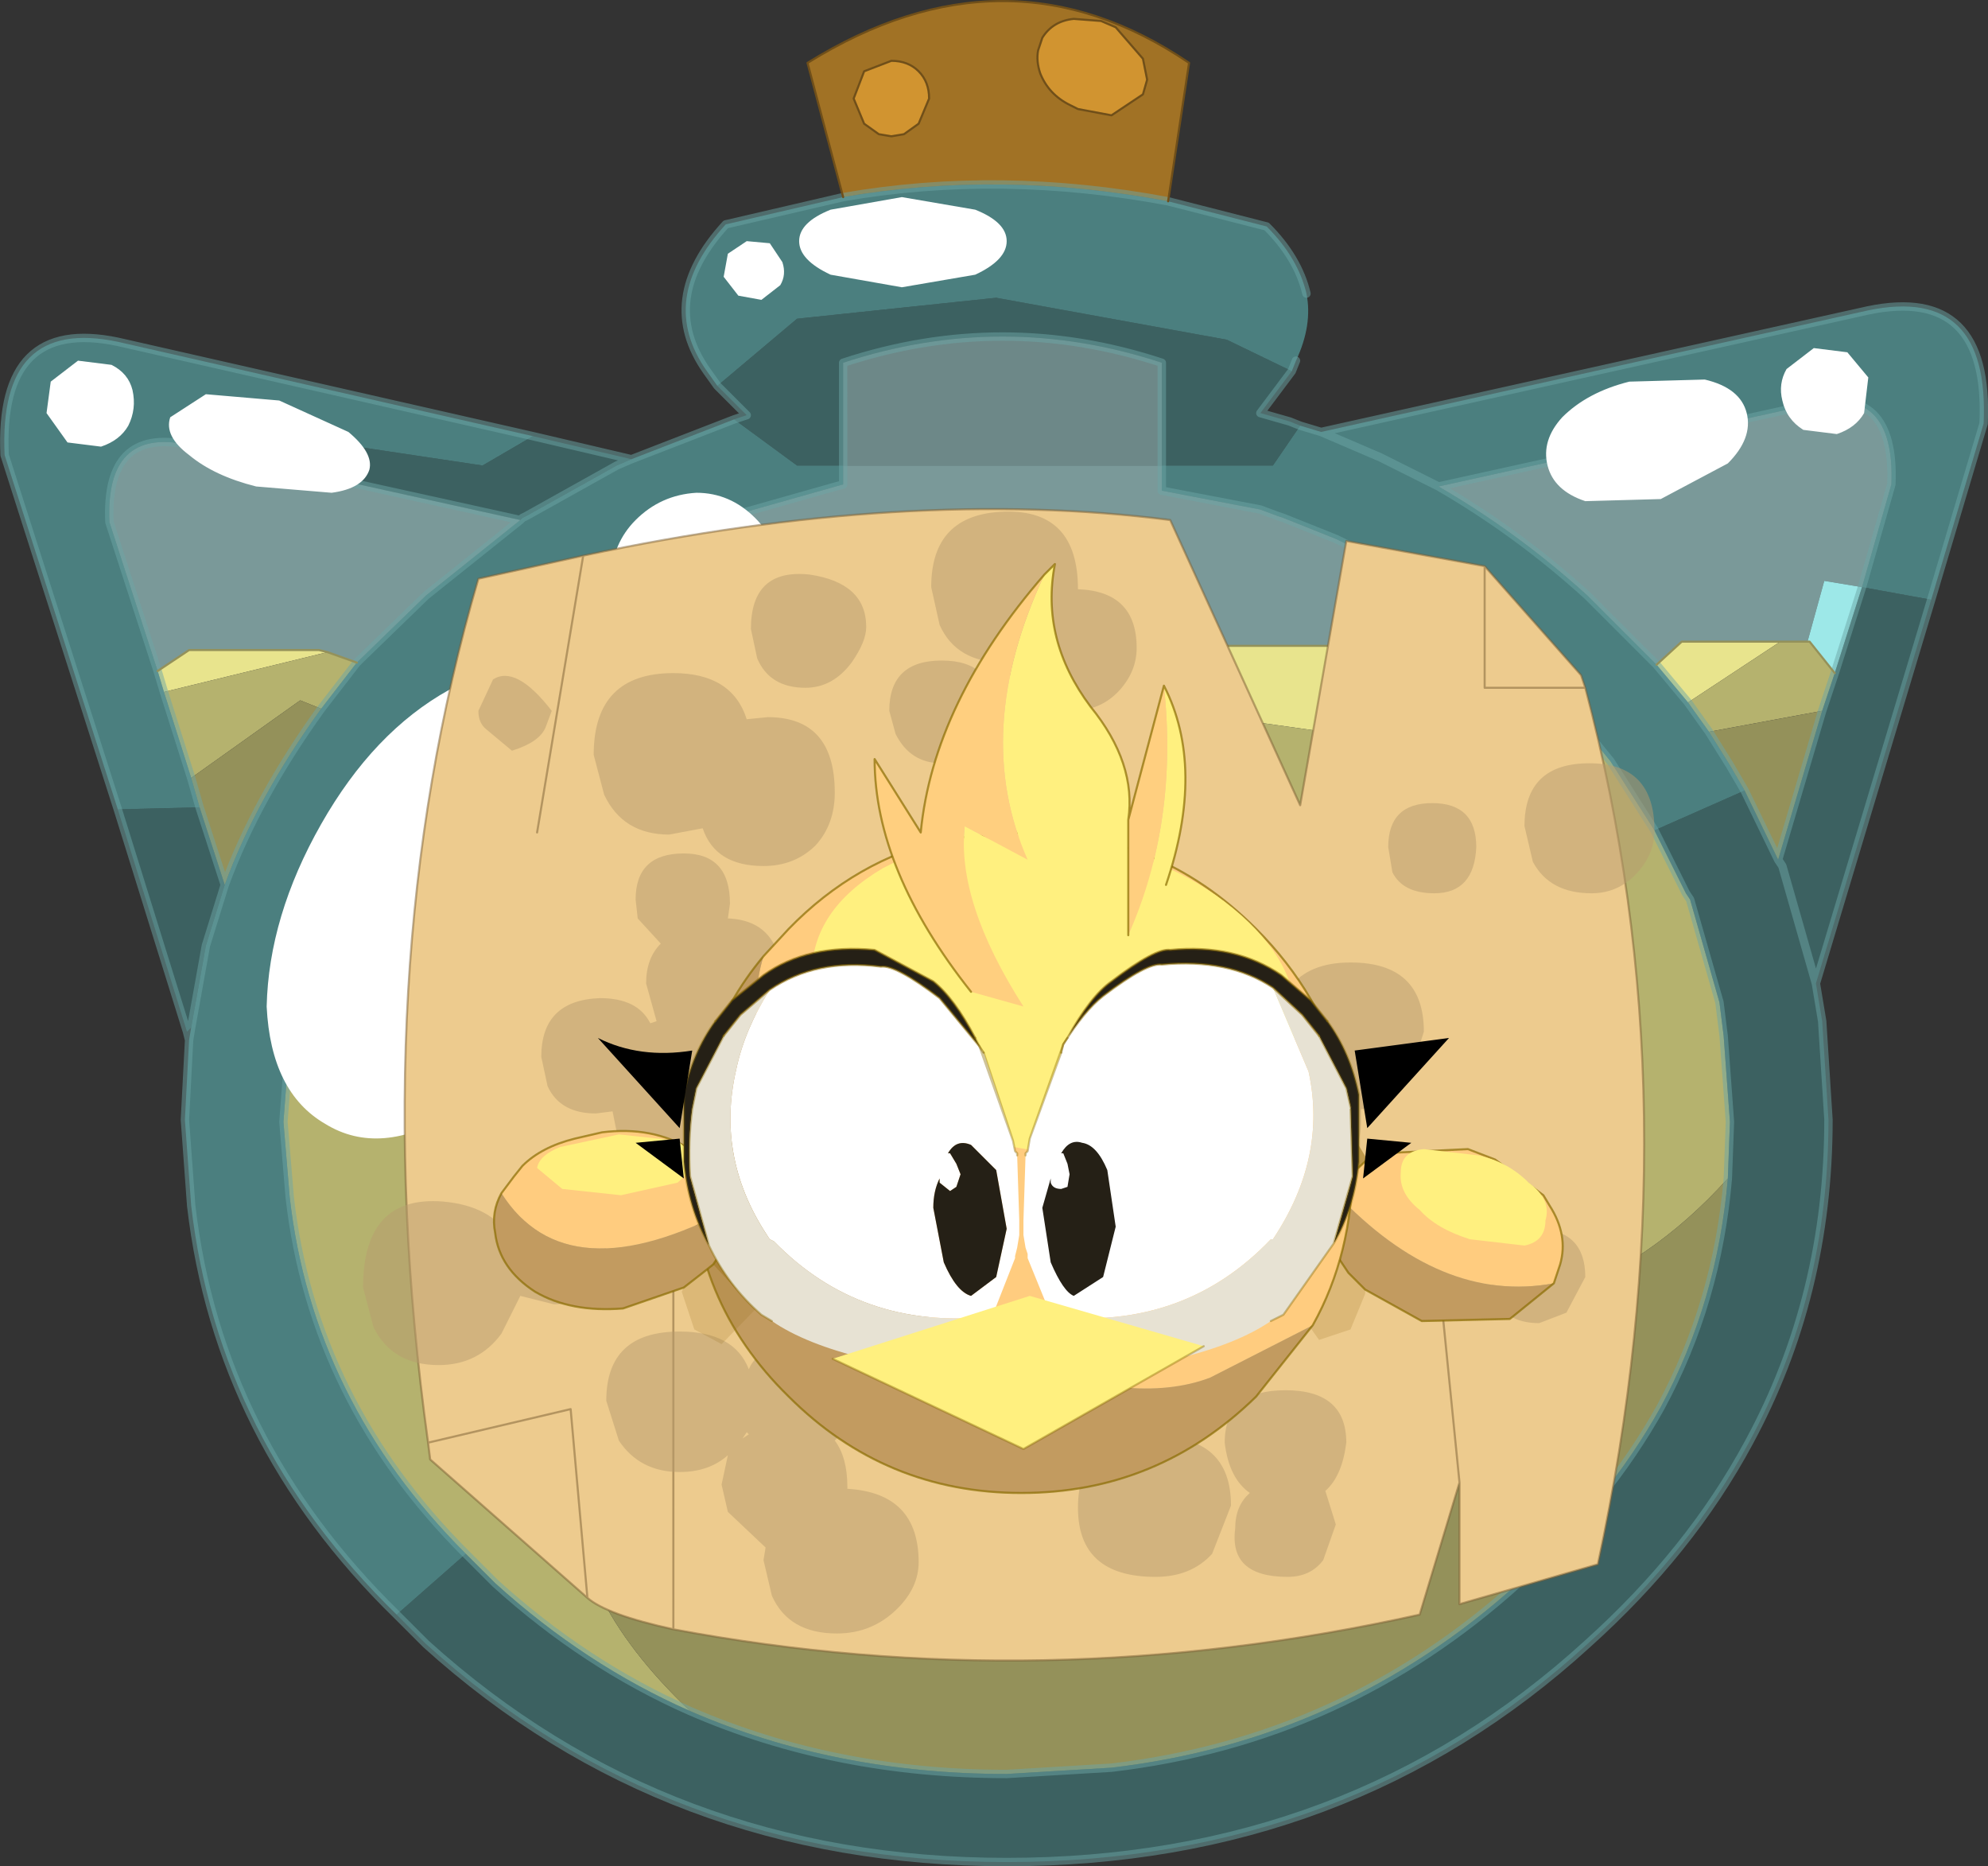 <svg viewBox="0 0 47.415 44.499" xmlns="http://www.w3.org/2000/svg" xmlns:xlink="http://www.w3.org/1999/xlink"><rect x="0" y="0" width="47.415" height="44.499" fill="#333333" stroke="none"/><g transform="translate(-376.74 -277.75)"><use transform="translate(376.75 277.75)" width="47.4" height="44.5" xlink:href="#a"/><use transform="translate(388.5 291.2)" width="25.5" height="22.15" xlink:href="#b"/></g><defs><g id="c"><path d="M1.05-21q-.05.25.05.55.2.5.7.75l.2.1.8.15.75-.5.1-.35-.1-.5-.65-.75-.35-.15-.65-.05q-.5.05-.75.45l-.1.3m3.1 3.6q-4-.75-7.75-.1l-.85-3.2q4.75-2.95 9.1 0l-.5 3.3m-7.25-1.85.35.25.3.05.3-.05.35-.25.25-.6q0-.4-.25-.65t-.65-.25l-.65.25-.25.65.25.6" fill="#a17225" fill-rule="evenodd" transform="translate(23.7 22.2)"/><path d="m1.05-21 .1-.3q.25-.4.75-.45l.65.05.35.15.65.75.1.5-.1.35-.75.5-.8-.15-.2-.1q-.5-.25-.7-.75-.1-.3-.05-.55m-4.15 1.75-.25-.6.25-.65.65-.25q.4 0 .65.25t.25.65l-.25.6-.35.25-.3.05-.3-.05-.35-.25" fill="#d19430" fill-rule="evenodd" transform="translate(23.7 22.2)"/><path d="m20.05-6.15-.6-.75h-.05l.4-1.45.9.15-.65 2.05" fill="#9de8e8" fill-rule="evenodd" transform="translate(23.7 22.2)"/><path d="m16.55-5.45-.75-.9.6-.55h2.35l-2.2 1.45m-4.5-.8Q11.3-4.8 8.6-4.65L6.1-5q-5-.55-8.6.9-5.15 3.15-10.85 2.75l-1.75-1.2 1.65-2.3.05-.1.05-.05q.95-1.05 3.1-1.8h20.9l1.4.55m-32 .05.75-.5h3.1l.2.05-3.9.95-.15-.5" fill="#e8e48d" fill-rule="evenodd" transform="translate(23.7 22.2)"/><path d="m13.6-5.4 1.1 1.35 1.05 1.65.75 1.5.1.15.7 2.45.1.8.15 2.05-.05 1.35Q13.8 10 8.4 9l-4-1.05-4.95-.7Q-6 6.95-8.3 9.55q-1.5 1.7-1.65 3.45-.3 2.75 2.7 5.6-2.5-1.1-4.65-3.05l-.7-.7q-3.65-3.65-4.2-8.5l-.15-1.8.15-1.95.3-1.7.4-1.25 1-2.2 1.75 1.2q5.7.4 10.85-2.75Q1.1-5.55 6.1-5l2.5.35q2.7-.15 3.45-1.6l1.55.85m3.45.65-.5-.7 2.2-1.45h.7l.6.75-.3.9-2.7.5m-32.95-1.9.7.25-.85 1.1-.5-.2-2.6 1.85-.65-2.05 3.9-.95" fill="#b5b26e" fill-rule="evenodd" transform="translate(23.7 22.2)"/><path d="m17.9-3.35-.35-.6-.5-.8 2.7-.5L18.7-1.7l-.8-1.65M-7.25 18.6q-3-2.85-2.7-5.6.15-1.75 1.65-3.45 2.3-2.6 7.75-2.3l4.95.7L8.4 9q5.4 1 9.1-3.1-.25 2.95-1.6 5.45-1.25 2.25-3.4 4.2-4.15 3.75-9.7 4.4l-2.5.15q-4.1 0-7.55-1.5m-8.8-23.9q-1.55 2.15-2.3 4.2l-.6-1.85-.2-.7 2.6-1.85.5.2" fill="#94915a" fill-rule="evenodd" transform="translate(23.7 22.2)"/><path d="m4.15-17.4 2.35.6q.75.75.95 1.6.15.75-.25 1.6l-.1.25-1.55-.75-5.5-1-4.75.5-1.9 1.6-.25-.35q-1.2-1.7.45-3.5l2.8-.65q3.75-.65 7.75.1m6.45 6.8-1.4-.7-1.4-.6 1.4.6 1.4.7q1.9 1.1 3.55 2.6l1.65 1.65.75.9.5.7.5.8.35.6-2.15.95-1.05-1.65-1.1-1.35-1.1-1.05q-1.45-1.35-3.1-2.3l-1.25-.6-1.25-.5-.15-.05-.4-.15L4-10.5v-.6h2.65l.65-.95.5.15 13.05-2.9q2.9-.6 2.75 2.7l-1.25 4.2-1.65-.3.7-2.45q.1-2.4-1.95-1.9L10.6-10.6M-13.35-5l-.05.05-.05.1-1.65 2.3-1 2.2-.4 1.25-.3 1.7-.15 1.95.15 1.8q.55 4.85 4.2 8.5l-1.65 1.45q-4.25-4.15-4.9-9.75l-.15-2.05.1-1.9.05-.3.35-1.95.45-1.45q.75-2.05 2.3-4.2l.85-1.1 1.65-1.6 2.25-1.8.05-.05.1-.05L-9-11.1l.35-.15 2.45-.95 1.5 1.1h1.1v.45l-2.3.65-1.65.65-2.35 1.3-2 1.6L-13.35-5m-7.55 2.1-2.7-8.45q-.15-3.3 2.7-2.7l9.9 2.25-1.2.7-5-.75-.45.65-1.6-.4q-1.95-.4-1.85 1.85l1.15 3.55.15.5.65 2.05.2.7-1.95.05" fill="#65cccc" fill-opacity=".502" fill-rule="evenodd" transform="translate(23.7 22.2)"/><path d="m-6.6-13 1.9-1.6 4.75-.5 5.5 1 1.55.75-.75 1 .7.2.25.1-.65.95H4v-2.45q-3.8-1.25-7.6 0v2.45h-1.1l-1.5-1.1.3-.1-.7-.7m27.3 4.8 1.65.3-2.75 9.15-.8-2.8-.1-.15.1.15.8 2.8.15.9.15 2.35q0 4.2-1.9 7.7-1.4 2.6-3.85 4.8Q8.45 22.2.3 22.2q-8.1 0-13.85-5.2l-.7-.7 1.65-1.45.7.7q2.15 1.95 4.65 3.05Q-3.8 20.1.3 20.1l2.5-.15q5.55-.65 9.7-4.4 2.15-1.95 3.4-4.2 1.35-2.5 1.6-5.45l.05-1.35-.15-2.05-.1-.8-.7-2.45-.1-.15-.75-1.5 2.15-.95.8 1.65 1.05-3.55.3-.9.65-2.05M-11-11.8l2.35.55-.35.15-2.15 1.2-.1.05-.05.05-6.35-1.4.45-.65 5 .75 1.2-.7m-7.35 10.7L-18.8.35l-.35 1.95-.1.1-1.65-5.3 1.95-.05.6 1.85" fill="#478f8f" fill-opacity=".502" fill-rule="evenodd" transform="translate(23.7 22.2)"/><path d="m10.6-10.6 8.85-1.95q2.05-.5 1.95 1.9l-.7 2.45-.9-.15-.4 1.45h-3l-.6.55L14.15-8q-1.65-1.5-3.55-2.6M4-11.1v.6l2.35.45.4.15.15.05 1.25.5 1.25.6q1.65.95 3.1 2.3l1.1 1.05-1.55-.85-1.4-.55h-20.9q-2.15.75-3.1 1.8l1.45-1.45 2-1.6 2.35-1.3L-5.9-10l2.3-.65v-.45H4m-15.3 1.3L-13.55-8l-1.65 1.6-.7-.25-.2-.05h-3.1l-.75.5-1.15-3.55q-.1-2.25 1.85-1.85l1.6.4 6.35 1.4" fill="#c2ffff" fill-opacity=".502" fill-rule="evenodd" transform="translate(23.7 22.2)"/><path d="M-3.6-11.1v-2.45q3.8-1.25 7.6 0v2.45h-7.6" fill="#a8dede" fill-opacity=".502" fill-rule="evenodd" transform="translate(23.7 22.2)"/><path d="M31.15 7q-.2-.85-.95-1.6l-2.35-.6q-4-.75-7.75-.1l-2.8.65q-1.65 1.8-.45 3.5l.25.35m13.7-.35.1-.25m.6 1.7 1.4.6 1.4.7 8.85-1.95q2.05-.5 1.95 1.9L44.4 14m1.65.3 1.25-4.2q.15-3.3-2.75-2.7L31.5 10.3l-.5-.15m-3.3.95v.6l2.35.45.4.15.15.05 1.25.5 1.25.6q1.65.95 3.1 2.3l1.1 1.05 1.1 1.35 1.05 1.65m2.15-.95-.35-.6-.5-.8-.5-.7-.75-.9-1.65-1.65q-1.65-1.5-3.55-2.6m-3.5-2.75-.75 1 .7.2.25.1m-20.7 7.1-.05.1-1.65 2.3-1 2.2-.4 1.25-.3 1.7-.15 1.95.15 1.8q.55 4.85 4.2 8.5l.7.7q2.15 1.95 4.65 3.05M41.2 28.1l.05-1.35-.15-2.05-.1-.8-.7-2.45-.1-.15-.75-1.5m4.3-3.75L44.4 14m-.65 2.05-.3.9-1.05 3.55.1.15.8 2.8 2.75-9.15m-4.45 4.55.8 1.65m-22.3-9.4V8.65q3.8-1.25 7.6 0v2.45m-7.6 0v.45l-2.3.65-1.65.65-2.35 1.3-2 1.6-1.45 1.45m-.9 21.3.7.7Q15.9 44.4 24 44.4q8.15 0 13.85-5.2 2.45-2.2 3.85-4.8 1.9-3.5 1.9-7.7l-.15-2.35-.15-.9m-2.1 4.65q-.25 2.95-1.6 5.45-1.25 2.25-3.4 4.2-4.15 3.75-9.7 4.4l-2.5.15q-4.1 0-7.55-1.5M2.8 19.3.1 10.85q-.15-3.3 2.7-2.7l9.9 2.25 2.35.55L17.5 10l.3-.1-.7-.7m-4.7 3.2.05-.05.1-.05 2.15-1.2.35-.15M8.5 15.8l1.65-1.6 2.25-1.8L6.05 11l-1.6-.4q-1.95-.4-1.85 1.85L3.75 16m4.75-.2-.85 1.1q-1.55 2.15-2.3 4.2l-.45 1.45-.35 1.95-.05.3-.1 1.9.15 2.05q.65 5.6 4.9 9.75m-4.1-17.4-.6-1.85m-1.95.05 1.65 5.3.1-.1m0-5.95.2.7m-.2-.7L3.9 16.5l-.15-.5m.75 8.8-.05-.2" fill="none" stroke="#6da6a6" stroke-linecap="round" stroke-linejoin="round" stroke-opacity=".502" stroke-width=".2"/><path d="m35.75 15.95-1.4-.55h-20.9q-2.15.75-3.1 1.8l-.05.05m32.8-1.95h.05l.6.75m-.65-.75h-.65m-2.95.55.6-.55h2.35m-6.7.65 1.55.85M3.75 16l.75-.5h3.1l.2.05.7.25" fill="none" stroke="#94915a" stroke-linecap="round" stroke-linejoin="round" stroke-width=".05"/><path d="m24.75 1.2.1-.3q.25-.4.75-.45l.65.05.35.15.65.75.1.5-.1.35-.75.5-.8-.15-.2-.1q-.5-.25-.7-.75-.1-.3-.05-.55M20.1 4.7l-.85-3.2q4.75-2.95 9.1 0l-.5 3.3M20.6 2.95l-.25-.6.25-.65.65-.25q.4 0 .65.25t.25.65l-.25.6-.35.25-.3.05-.3-.05-.35-.25" fill="none" stroke="#704f19" stroke-linecap="round" stroke-linejoin="round" stroke-width=".05"/><path d="m15.15-13.1 1.8-.05q.85.2 1 .8t-.45 1.2l-1.6.85-1.8.05q-.75-.25-.9-.85t.35-1.15q.6-.6 1.6-.85M19.55-13.9l.8.1.5.6-.1.85q-.2.35-.65.5l-.8-.1q-.4-.25-.5-.7-.1-.4.1-.75l.65-.5M-16.05-2.55q1.25-2.2 3.05-3.2 1.85-1.05 3.15-.3 1.3.8 1.3 2.85.05 2.1-1.2 4.3t-3.15 3.25q-1.75 1.05-3.05.25-1.3-.75-1.4-2.8.05-2.15 1.3-4.35M-21.85-13.6l.8.1q.4.2.5.6.1.45-.1.85-.2.35-.65.5l-.8-.1-.5-.7.1-.75.65-.5M-17.05-12.65l1.65.75q.6.5.5.9-.15.45-.9.55l-1.8-.15q-1-.25-1.6-.75-.6-.45-.45-.9l.85-.55 1.75.15M-8.55-9.8q.6-.6 1.45-.65.8 0 1.4.6t.6 1.4q-.05.85-.65 1.45-.55.55-1.4.6-.8 0-1.4-.6t-.6-1.4q.05-.85.6-1.4M-5.9-16.45l.55.05.3.45q.1.3-.05.55l-.45.35-.55-.1-.35-.45.1-.55.45-.3M-2.2-17.5l1.75.3q.75.3.75.75t-.75.8l-1.75.3-1.7-.3q-.75-.35-.75-.8t.75-.75l1.7-.3" fill="#fff" fill-rule="evenodd" transform="translate(23.7 22.2)"/><path d="M11.7-8.7 14-6.1l.1.3q2.65 10 .3 20.9l-3.3.95v-2.9l-.95 3.15q-9 2-17.8.35-1.6-.35-2.05-.75l-3.75-3.3-.05-.4Q-15.05 1-12.3-8.4l2.5-.55q7.75-1.65 14-.85L7.3-3l1.1-6.3 3.3.6v2.9h2.4-2.4v-2.9M-7.65 8.4v8.25V8.4m-2.05 7.5-.4-4.5-3.4.8 3.4-.8.4 4.5m-1.2-18.25 1.1-6.6-1.1 6.6m21.5 10.5.5 5-.5-5" fill="#edcb8e" fill-rule="evenodd" transform="translate(23.7 22.2)"/><path d="m35.4 13.5 2.3 2.6.1.3q2.65 10 .3 20.9l-3.3.95v-2.9l-.95 3.15q-9 2-17.8.35-1.6-.35-2.05-.75l-3.75-3.3-.05-.4q-1.55-11.2 1.2-20.6l2.5-.55q7.75-1.65 14-.85l3.1 6.8 1.1-6.3 3.3.6v2.9h2.4m-3 18.95-.5-5m-20.4-17.1-1.1 6.6M10.2 34.4l3.4-.8.4 4.5m2.05.75V30.6" fill="none" stroke="#7a5e32" stroke-linecap="round" stroke-linejoin="round" stroke-opacity=".502" stroke-width=".05"/><path d="M2-8.15q1.4.05 1.4 1.4 0 .55-.4 1-.45.5-1.15.5Q.5-5.25.3-6.4H.25q-1.15 0-1.55-.9l-.2-.9q0-1.75 1.75-1.8T2-8.15M9.4-2q0-1.05 1.05-1.05T11.5-2q-.05 1.1-1 1.1-.75 0-1-.5L9.4-2m5.95.6q-.45.5-1.1.5-1 0-1.4-.75l-.2-.85q0-1.5 1.55-1.5t1.55 1.6q0 .55-.4 1m-1.7 10.5-.65.25q-.85 0-1.1-.7l-.05-.45q0-1.1 1.15-1.1 1.1.05 1.1 1.15l-.45.85m-6.6-7.75Q7.5.75 8.5.75q1.75 0 1.75 1.65L9.9 3.5q-.45.65-1.15.75v.3q0 .65-.4 1.1-.45.6-1.35.6-1.2 0-1.65-.9l-.2-.85q0-.7.3-1.1l-.55-.1-.1.15q-.65.8-1.55.8-1.25 0-1.8-1l-.35-1q0-1.9 2.1-2 1 0 1.5.45l.9-.15q1.15 0 1.45.8m-4.2 4.1L2.5 6.6q-.5.75-1.5.75-1.1 0-1.55-.9L-.8 5.5q0-2.05 1.85-1.8 1.8.25 1.8 1.75m4.1 5.5q1.45 0 1.45 1.25-.1.8-.5 1.15l.25.8-.3.85q-.3.4-.85.4-1.4 0-1.25-1.15 0-.55.35-.85-.5-.35-.6-1.2 0-1.25 1.45-1.25m-1.75 3.9q-.5.55-1.35.55Q2 15.4 2 13.75q0-1.7 1.85-1.7 1.8 0 1.8 1.65l-.45 1.15m-15.9-19.7q-.15.35-.8.55l-.6-.5q-.2-.15-.2-.45l.35-.75q.55-.35 1.4.75l-.15.4m7.3-1.55q-.45.6-1.1.6-.85 0-1.15-.7l-.15-.7q0-1.45 1.4-1.3 1.35.2 1.35 1.25 0 .35-.35.85m-2 1.3q1.6 0 1.6 1.8 0 .75-.45 1.25-.5.5-1.25.5-1.15 0-1.45-.9l-.8.15q-1.1 0-1.55-.95l-.25-.95q0-1.95 1.9-1.95 1.4 0 1.75 1.1l.5-.05M-8.55-.75q0-1.1 1.15-1.1 1.1 0 1.1 1.2l-.05.35q1.3.05 1.3 1.6l-.4.95-.55.45q.25.4.25 1.1t-.4 1.2q-.5.65-1.35.65-1.15 0-1.5-.85l-.1-.5-.4.05q-.85 0-1.15-.65l-.15-.7q0-1.35 1.4-1.4.9 0 1.2.6l.15-.05-.25-.9q0-.6.35-.95l-.55-.6-.05-.45M-1.25-4q-.75 0-1.1-.7l-.15-.55q0-1.2 1.25-1.2T0-5.25l-.25.75q-.35.5-1 .5m-8.3 12.5q-.4.4-.95.4l-.8-.2-.45.9q-.55.75-1.5.75-1.1 0-1.55-.9l-.25-.95q0-2.2 1.9-2.05 1.15.1 1.6.85.2-.65 1.1-.7 1.2-.1 1.2 1.05 0 .5-.3.85m.3 2.7q0-1.65 1.75-1.65 1.3 0 1.65.9.25-.6 1.15-.45 1.3.25 1.3 1.25 0 .5-.35.85l-.05.05q.3.4.3 1.1v.05q1.7.1 1.7 1.75 0 .6-.5 1.1-.6.6-1.45.6-1.15 0-1.55-.9l-.2-.85.05-.3-.9-.85-.15-.65.15-.7q-.45.4-1.15.4-.95 0-1.45-.75l-.3-.95m3.4.8-.05-.05-.1.15.15-.1m3.1-1.55q0-1.45 1.3-1.2t1.3 1.25q0 .5-.35.85-.4.4-1 .4-.85 0-1.15-.65l-.1-.65" fill="#b89c6e" fill-opacity=".502" fill-rule="evenodd" transform="translate(23.7 22.2)"/></g><g id="b"><path d="m409.35 305.4.35-.15 2.05-.1.65.25 1.15.85.15.25q.45.7.25 1.4l-.15.45q-2.7.5-5.2-2.15l.1-.2.65-.6" fill="#ffcc7f" fill-rule="evenodd" transform="translate(-388.5 -291.2)"/><path d="M408.6 306.2q2.5 2.65 5.2 2.15l-1.05.85-2.1.05-1.35-.75-.4-.4-.2-.3-.15-.2q-.2-.6-.1-1.1l.15-.3" fill="#c29b60" fill-rule="evenodd" transform="translate(-388.5 -291.2)"/><path d="M409.3 308.5v.1l-.35.85-.75.25-1.35-1.9.4-2.85 1.6-.35.25.25-.05.05-1.2.35.05.05-.5 2.25.6.85.7-.6.2.3.4.4" fill="#99721b" fill-opacity=".2" fill-rule="evenodd" transform="translate(-388.5 -291.2)"/><path d="m409.35 305.4-.65.6-.25.5q-.1.5.1 1.1l.15.2-.7.6-.6-.85.5-2.25-.05-.05 1.2-.35.3.5" fill="#99721b" fill-opacity=".573" fill-rule="evenodd" transform="translate(-388.5 -291.2)"/><path d="m25.3 17.15.15-.45q.2-.7-.25-1.4l-.15-.25-1.15-.85-.65-.25-2.05.1-.35.15-.65.6-.25.5q-.1.5.1 1.1l.15.2.2.3.4.4m4.5-.15-1.05.85-2.1.05-1.35-.75" fill="none" stroke="#886c00" stroke-linecap="round" stroke-linejoin="round" stroke-opacity=".69" stroke-width=".05"/><path d="m413.1 307.45-1.3-.15q-.8-.25-1.2-.7-.5-.4-.45-.9 0-.5.55-.55l1.3.15q.7.15 1.2.65.55.4.4.9 0 .5-.5.6" fill="#fff07f" fill-rule="evenodd" transform="translate(-388.5 -291.2)"/><path d="m394.95 300.55.6-.65q1.6-1.65 3.75-2.15l1.8-.15q3.25-.05 5.6 2.3 1.55 1.55 2.1 3.6l.2 2q0 2.15-.95 3.85l-2.45 1.25q-1.85.7-4.9-.5t-4.7-4.3q-1.7-3.15-1.05-5.25" fill="#ffcc7f" fill-rule="evenodd" transform="translate(-388.5 -291.2)"/><path d="M394.95 300.55q-.65 2.1 1.05 5.25 1.65 3.1 4.7 4.3t4.9.5l2.45-1.25-1.35 1.7q-2.35 2.3-5.6 2.3t-5.55-2.3q-2.35-2.3-2.3-5.55-.05-2.85 1.7-4.95" fill="#c29b60" fill-rule="evenodd" transform="translate(-388.5 -291.2)"/><path d="M19.55 18.15q.95-1.7.95-3.85l-.2-2q-.55-2.05-2.1-3.6-2.35-2.35-5.6-2.3l-1.8.15q-2.15.5-3.75 2.15l-.6.65m13.1 8.8-1.35 1.7q-2.35 2.3-5.6 2.3t-5.55-2.3q-2.35-2.3-2.3-5.55-.05-2.85 1.7-4.95" fill="none" stroke="#886c00" stroke-linecap="round" stroke-linejoin="round" stroke-opacity=".69" stroke-width=".05"/><path d="M405.95 304.5q-1.65.95-4.05.75-2.4-.25-4.1-1.55-1.7-1.2-1.7-2.7 0-1.55 1.7-2.55 1.7-.9 4.1-.7 2.4.25 4.05 1.5 1.7 1.3 1.7 2.8 0 1.55-1.7 2.45" fill="#fff07f" fill-rule="evenodd" transform="translate(-388.5 -291.2)"/><path d="M393.85 304.85h-.05l.3-.25 1.45.6.05 2.9-1.6 1.65-.05.05-.65-.35-.3-.9.05-.1.45-.35.25-.2.55.6.75-.7-.05-2.45-1.15-.5" fill="#99721b" fill-opacity=".2" fill-rule="evenodd" transform="translate(-388.5 -291.2)"/><path d="m388.7 306.2.3-.4.2-.25q.45-.45 1.25-.65l.65-.15q1.2-.15 2.1.4l.25.15.55.7.15.55h.05q-3.95 2.1-5.5-.35" fill="#ffcc7f" fill-rule="evenodd" transform="translate(-388.5 -291.2)"/><path d="m393.85 304.85 1.15.5.05 2.45-.75.7-.55-.6.2-.3.25-1.05h-.05L394 306l-.55-.7.4-.45" fill="#99721b" fill-opacity=".573" fill-rule="evenodd" transform="translate(-388.5 -291.2)"/><path d="m393.75 307.9-.25.2-.45.35-1.45.5q-1.25.1-2.1-.4-.85-.55-.95-1.4-.1-.5.15-.95 1.55 2.45 5.5.35l-.25 1.05-.2.3" fill="#c29b60" fill-rule="evenodd" transform="translate(-388.5 -291.2)"/><path d="m5.25 16.7-.25.2-.45.35-1.45.5q-1.25.1-2.1-.4-.85-.55-.95-1.4-.1-.5.15-.95l.3-.4.2-.25q.45-.45 1.25-.65l.65-.15q1.2-.15 2.1.4l.25.15.55.7.15.55h.05l-.25 1.05z" fill="none" stroke="#886c00" stroke-linecap="round" stroke-linejoin="round" stroke-opacity=".69" stroke-width=".05"/><path d="m392.9 305.95-1.35.3-1.4-.15-.6-.5q.05-.3.55-.5l1.4-.3 1.4.15.55.5-.55.5M401.65 291.45l.25-.25q-.35 1.8.85 3.4 1.1 1.35.9 2.7v2.75q-1.5 1.75-2.5 1.7-1.6-2.5-1.4-4.3l1.5.8q-1.35-3.05.4-6.8m2.85 2.65q1 1.95.05 4.75l-.9 1.2q1.2-2.7.85-5.95" fill="#fff07f" fill-rule="evenodd" transform="translate(-388.5 -291.2)"/><path d="m403.65 297.3.85-3.2q.35 3.25-.85 5.95v-2.75m-2.5 4.45-1.25-.35q-2.3-2.9-2.3-5.55l1.1 1.75q.3-3.1 2.95-6.15-1.75 3.75-.4 6.8l-1.5-.8q-.2 1.8 1.4 4.3" fill="#ffcf7f" fill-rule="evenodd" transform="translate(-388.5 -291.2)"/><path d="M13.15.25 13.4 0q-.35 1.8.85 3.4 1.1 1.35.9 2.7L16 2.9q1 1.95.05 4.75M11.4 10.2Q9.1 7.3 9.1 4.65l1.1 1.75q.3-3.1 2.95-6.15m2 5.85v2.75" fill="none" stroke="#886c00" stroke-linecap="round" stroke-linejoin="round" stroke-opacity=".69" stroke-width=".05"/><path d="M395.1 301.35q1.1-.75 2.65-.55.35-.05 1.4.75l.95 1.15.8 2.25-.8-2.25.1.15.7 2.1.05.25.05.05v.05l.05 1.55v.35l-.05.3-.05.2v.05l-.55 1.4h-.1q-3.05.3-5.1-1.8l-.1-.05q-1.3-1.9-.8-4.05.2-.95.8-1.9m4.05 4.6v-.1q-.15.3-.15.7l.25 1.3q.3.7.65.8l.6-.45.25-1.15-.25-1.4-.6-.6q-.35-.15-.55.2h.05l.15.25.1.25-.1.3-.15.1-.25-.2" fill="#fff" fill-rule="evenodd" transform="translate(-388.5 -291.2)"/><path d="m393.35 303.7-.1.5q-.1.75-.05 1.6l.45 1.65q-.5-.9-.6-2v-1.6q.2-1 .75-1.75l.4-.5.75-.6q1.05-.75 2.65-.6l1.4.75q.5.4 1 1.35l.1.2-.95-1.15q-1.05-.8-1.4-.75-1.55-.2-2.65.55l-.7.6-.4.5-.05.1-.6 1.15m5.8 2.25.25.2.15-.1.1-.3-.1-.25-.15-.25h-.05q.2-.35.55-.2l.6.6.25 1.4-.25 1.15-.6.45q-.35-.1-.65-.8l-.25-1.3q0-.4.15-.7v.1" fill="#252016" fill-rule="evenodd" transform="translate(-388.5 -291.2)"/><path d="m393.25 304.2.1-.5.6-1.15.05-.1.4-.5.7-.6q-.6.95-.8 1.9-.5 2.15.8 4.05l.1.05q2.05 2.1 5.1 1.8l-.4.4q-1.1.95-2.5.6-1.45-.35-2.25-.9l-.25-.15q-.8-.7-1.25-1.65l-.45-1.65q-.05-.85.05-1.6l.1-.5-.1.5" fill="#e7e2d3" fill-rule="evenodd" transform="translate(-388.5 -291.2)"/><path d="m5.5 11.25.4-.5.7-.6q1.1-.75 2.65-.55.35-.05 1.4.75l.95 1.15.1.15m-.2-.35q-.5-.95-1-1.35L9.1 9.2q-1.6-.15-2.65.6l-.75.6-.4.5" fill="none" stroke="#876700" stroke-linecap="round" stroke-linejoin="round" stroke-opacity=".541" stroke-width=".05"/><path d="m4.85 12.5.6-1.15.05-.1m6.1.25-.1-.2m-6.2-.4q-.55.75-.75 1.75v1.6q.1 1.1.6 2L4.7 14.6q-.05-.85.05-1.6l.1-.5m7.65 1.6v-.05l-.05-.05-.05-.25-.8-2.25m.1.15.7 2.1m-7.25 2.5q.45.95 1.25 1.65l.25.15" fill="none" stroke="#876a00" stroke-linecap="round" stroke-linejoin="round" stroke-opacity=".4" stroke-width=".05"/><path d="M392.95 304.65 391 302.5q1 .5 2.25.3l-.3 1.85M391.9 305l1.05-.1.1.95-1.15-.85" fill-rule="evenodd" transform="translate(-388.5 -291.2)"/><path d="M402.1 302.65q.5-.8.95-1.15 1.05-.8 1.4-.75 1.6-.15 2.65.55l.85 2q.45 2.05-.85 4h-.05q-2.05 2.15-5.15 1.85l-.1-.05-.55-1.35v-.1l-.05-.15-.05-.3v-.35l.05-1.55v-.05l.05-.05.05-.3.75-2.05.05-.2-.8 2.25.8-2.25m.7 2.6h.05v-.05l-.05.05" fill="#fff" fill-rule="evenodd" transform="translate(-388.5 -291.2)"/><path d="M407.1 301.3q-1.05-.7-2.65-.55-.35-.05-1.4.75-.45.35-.95 1.15l.1-.15q.55-1 1.05-1.35 1.05-.8 1.4-.75 1.55-.15 2.65.6l.7.6.4.5q.55.75.75 1.75v1.6q-.1 1.1-.6 1.95l.45-1.6-.05-1.6v-.05l-.1-.45-.6-1.15-.05-.1-.4-.5-.7-.65" fill="#252016" fill-rule="evenodd" transform="translate(-388.5 -291.2)"/><path d="m407.1 301.3.7.65.4.5.05.1.6 1.15.1.45v.05l.05 1.6-.45 1.6-1.2 1.7-.3.15q-.8.55-2.25.9-1.4.35-2.5-.6l-.4-.4q3.1.3 5.15-1.85h.05q1.3-1.95.85-4l-.85-2" fill="#e7e2d3" fill-rule="evenodd" transform="translate(-388.5 -291.2)"/><path d="M13.6 11.45q.5-.8.95-1.15 1.05-.8 1.4-.75 1.6-.15 2.65.55l.7.65.4.5m.2-.35-.4-.5-.7-.6q-1.1-.75-2.65-.6-.35-.05-1.4.75-.5.35-1.05 1.35m-.15.35.05-.2" fill="none" stroke="#876700" stroke-linecap="round" stroke-linejoin="round" stroke-opacity=".541" stroke-width=".05"/><path d="m19.7 11.25.05.1.6 1.15.1.45m0 .05.05 1.6-.45 1.6q.5-.85.6-1.95v-1.6q-.2-1-.75-1.75m-6.2.4-.1.15-.8 2.25-.05.3-.05.05v.05m.1-.4.75-2.05m6.5 4.55-1.2 1.7-.3.15" fill="none" stroke="#876a00" stroke-linecap="round" stroke-linejoin="round" stroke-opacity=".4" stroke-width=".05"/><path d="m409.35 304.65 1.95-2.15-2.25.3.3 1.85M410.4 305l-1.05-.1-.1.95 1.15-.85" fill-rule="evenodd" transform="translate(-388.5 -291.2)"/><path d="M402.05 305.25h.05l.1.25.05.25-.05.3-.15.05q-.2 0-.25-.15v-.1l-.2.7.2 1.3q.3.7.55.8l.7-.45.3-1.2-.2-1.35q-.25-.6-.6-.65-.3-.1-.5.25" fill="#252016" fill-rule="evenodd" transform="translate(-388.5 -291.2)"/><path d="m396.6 310.15 4.7-1.5 4.15 1.2-4.3 2.45-4.55-2.15" fill="#fff07f" fill-rule="evenodd" transform="translate(-388.5 -291.2)"/><path d="m16.95 18.65-4.3 2.45-4.55-2.15" fill="none" stroke="#876a00" stroke-linecap="round" stroke-linejoin="round" stroke-opacity=".4" stroke-width=".05"/></g><use width="47.4" height="44.5" xlink:href="#c" id="a"/></defs></svg>